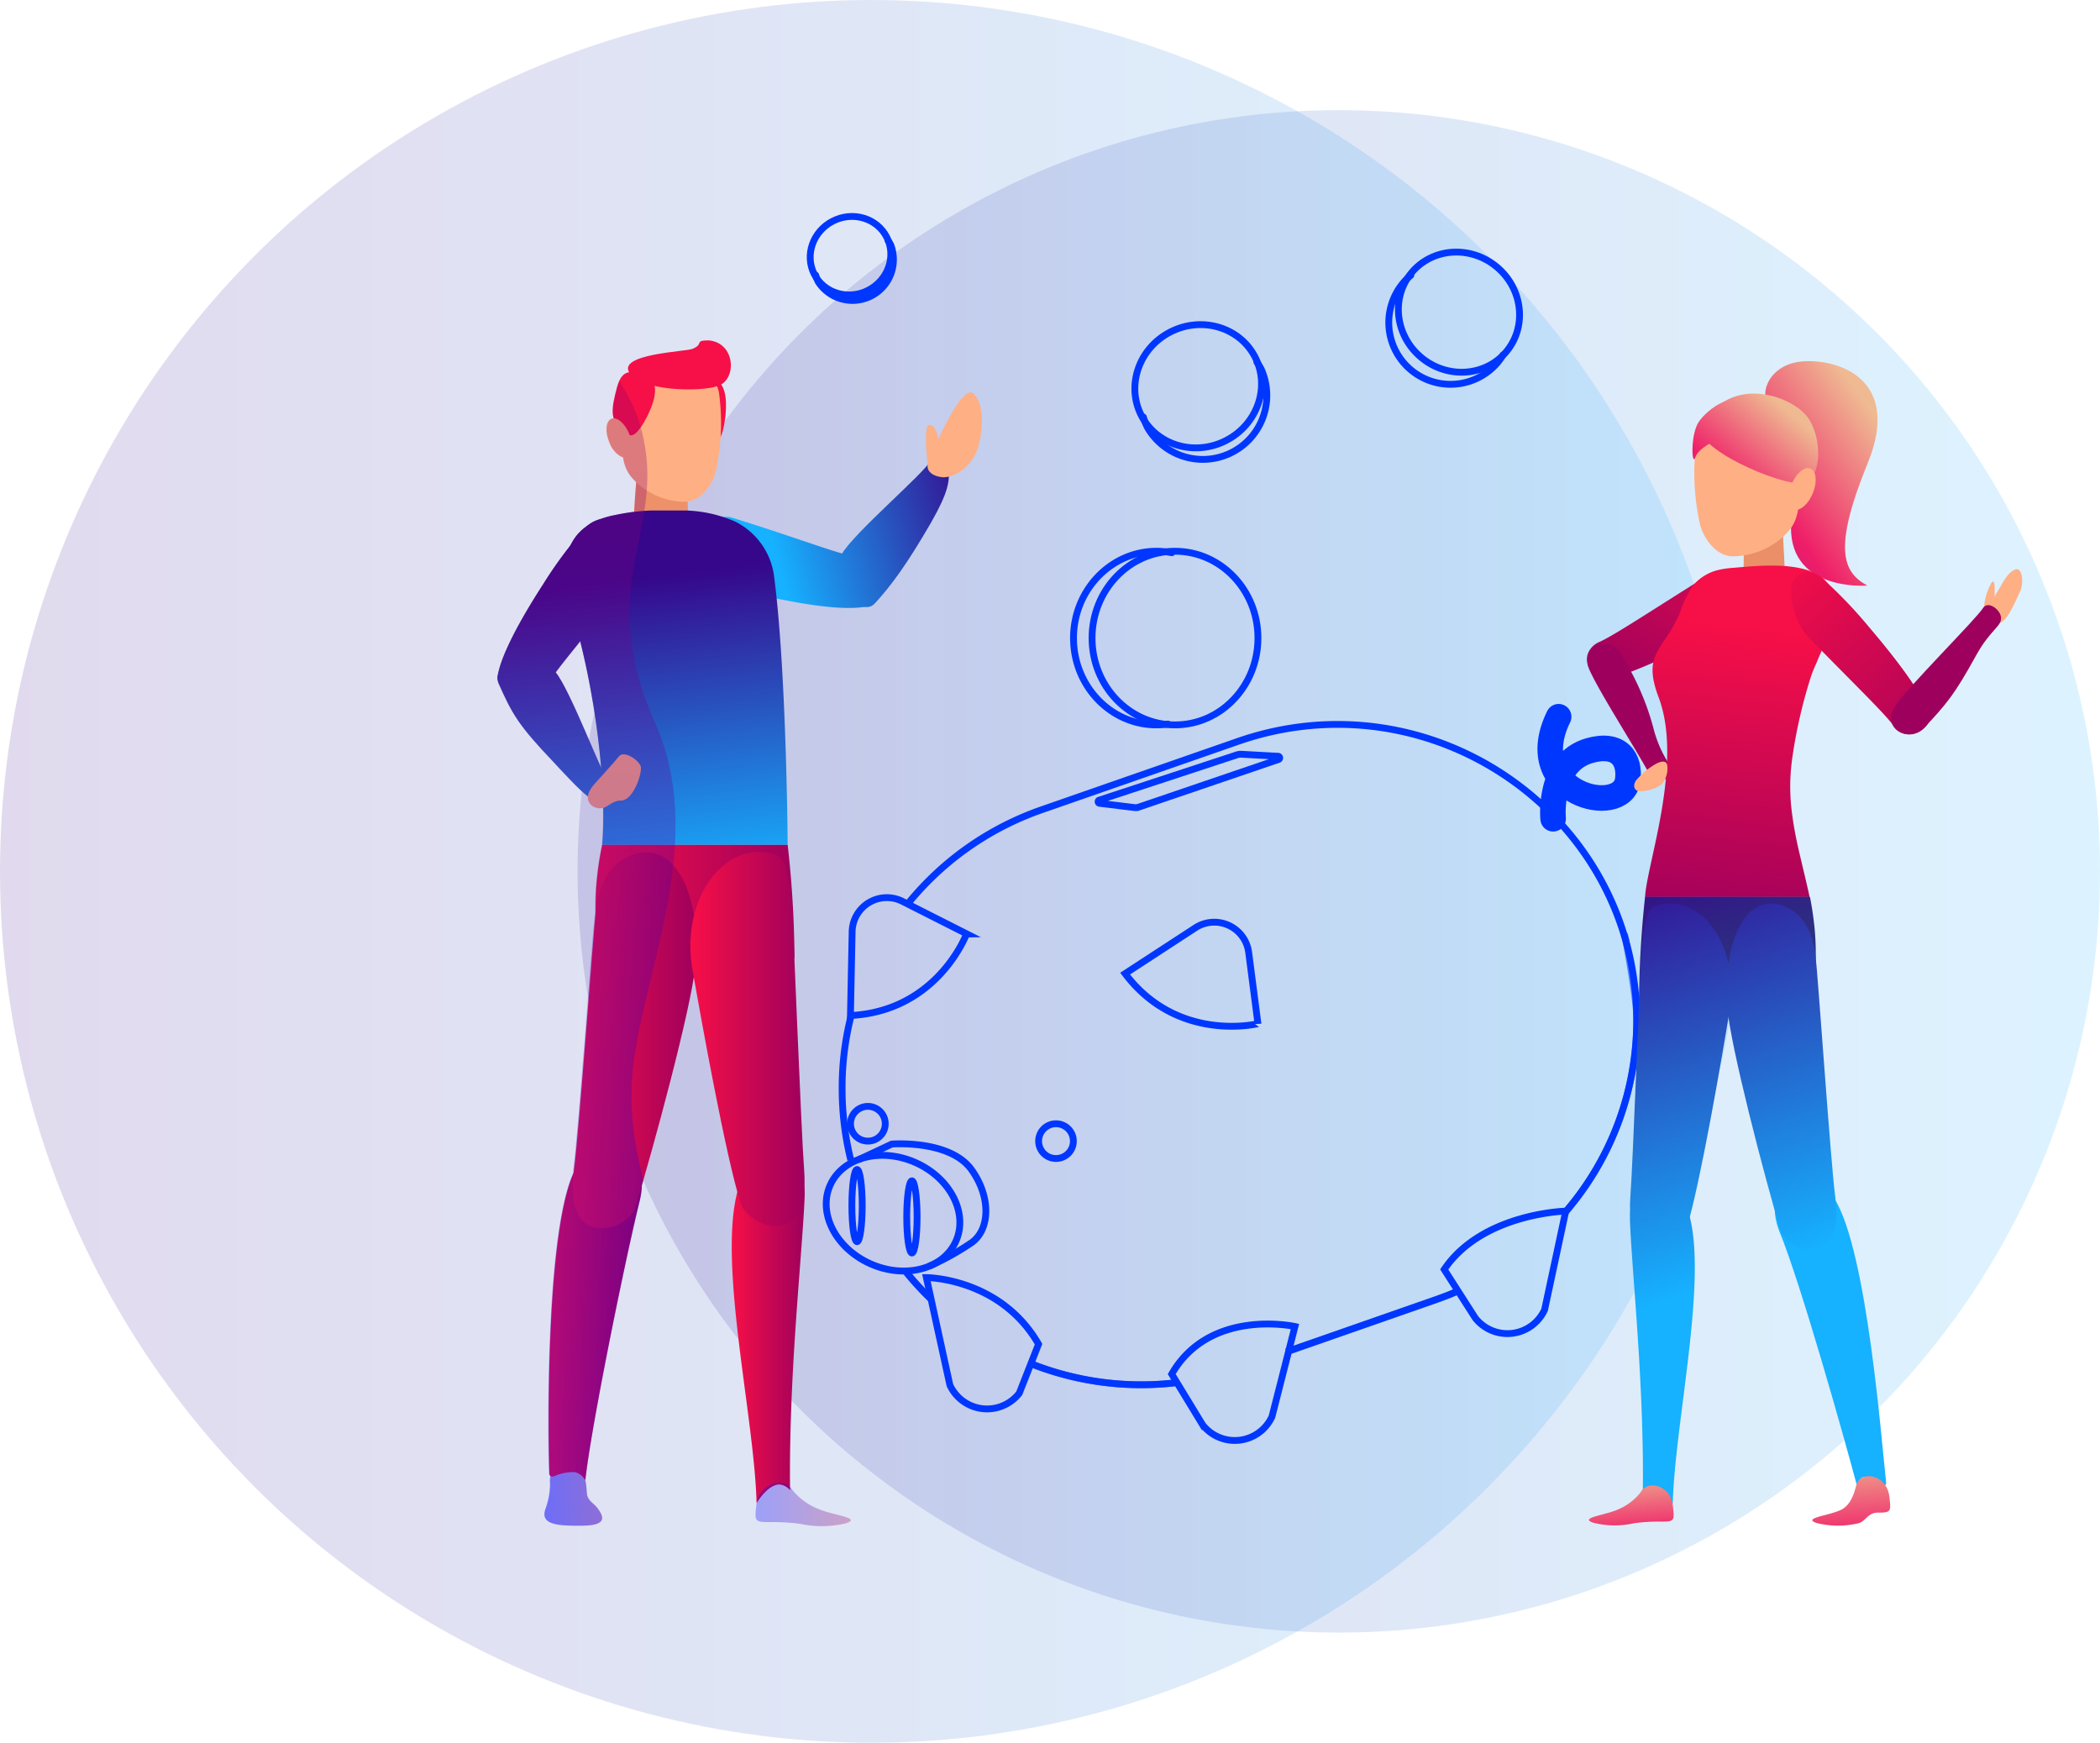 <svg xmlns="http://www.w3.org/2000/svg" xmlns:xlink="http://www.w3.org/1999/xlink" viewBox="0 0 308.12 255.7"><defs><style>.cls-1,.cls-5,.cls-6,.cls-7,.cls-8,.cls-9{fill:none;}.cls-2{isolation:isolate;}.cls-3,.cls-4{opacity:0.15;}.cls-3{fill:url(#Gradient_bez_nazwy_5);}.cls-4{fill:url(#Gradient_bez_nazwy_5-2);}.cls-5,.cls-6,.cls-7,.cls-8,.cls-9{stroke:#0037ff;}.cls-5,.cls-6,.cls-7,.cls-8{stroke-miterlimit:10;}.cls-27,.cls-40,.cls-42,.cls-6,.cls-7{mix-blend-mode:multiply;}.cls-7{opacity:0.57;}.cls-8,.cls-9{stroke-linecap:round;}.cls-8{stroke-width:3.75px;}.cls-9{stroke-linejoin:round;}.cls-10{fill:url(#Gradient_bez_nazwy_4);}.cls-11{fill:url(#Gradient_bez_nazwy_2);}.cls-12{fill:url(#Gradient_bez_nazwy_2-2);}.cls-13{fill:#ea8f68;}.cls-14{fill:url(#Gradient_bez_nazwy_2-3);}.cls-15{fill:url(#Gradient_bez_nazwy_10);}.cls-16{fill:url(#Gradient_bez_nazwy_5-3);}.cls-17{fill:url(#Gradient_bez_nazwy_5-4);}.cls-18{fill:url(#Gradient_bez_nazwy_5-5);}.cls-19{fill:url(#Gradient_bez_nazwy_5-6);}.cls-20{fill:#ffaf84;}.cls-21{fill:url(#Gradient_bez_nazwy_4-2);}.cls-22{fill:url(#Gradient_bez_nazwy_4-3);}.cls-23{fill:url(#Gradient_bez_nazwy_4-4);}.cls-24{fill:url(#Gradient_bez_nazwy_4-5);}.cls-25{fill:url(#Gradient_bez_nazwy_2-4);}.cls-26{fill:url(#Gradient_bez_nazwy_2-5);}.cls-27,.cls-40,.cls-42{opacity:0.3;}.cls-27{fill:url(#Gradient_bez_nazwy_3);}.cls-28{fill:url(#Gradient_bez_nazwy_5-7);}.cls-29{fill:url(#Gradient_bez_nazwy_5-8);}.cls-30{fill:#f70f47;}.cls-31{fill:#ed9169;}.cls-32{fill:url(#Gradient_bez_nazwy_5-9);}.cls-33{fill:url(#Gradient_bez_nazwy_2-6);}.cls-34{fill:url(#Gradient_bez_nazwy_2-7);}.cls-35{fill:url(#Gradient_bez_nazwy_2-8);}.cls-36{fill:url(#Gradient_bez_nazwy_2-9);}.cls-37{fill:url(#Gradient_bez_nazwy_2-10);}.cls-38{fill:url(#Gradient_bez_nazwy_5-10);}.cls-39{fill:url(#Gradient_bez_nazwy_5-11);}.cls-40{fill:url(#Gradient_bez_nazwy_3-2);}.cls-41{clip-path:url(#clip-path);}.cls-42{fill:url(#Gradient_bez_nazwy_3-3);}</style><linearGradient id="Gradient_bez_nazwy_5" x1="84.74" y1="127.85" x2="308.12" y2="127.85" gradientUnits="userSpaceOnUse"><stop offset="0" stop-color="#36078b"/><stop offset="1" stop-color="#16b1ff"/></linearGradient><linearGradient id="Gradient_bez_nazwy_5-2" x1="0" y1="127.85" x2="255.7" y2="127.85" xlink:href="#Gradient_bez_nazwy_5"/><linearGradient id="Gradient_bez_nazwy_4" x1="3193.16" y1="96.02" x2="3147.87" y2="63.36" gradientTransform="matrix(-1, 0, 0, 1, 3424.67, 0)" gradientUnits="userSpaceOnUse"><stop offset="0" stop-color="#2c27ce"/><stop offset="0.65" stop-color="#ef1d68"/><stop offset="1" stop-color="#efba92"/></linearGradient><linearGradient id="Gradient_bez_nazwy_2" x1="727.45" y1="3740.22" x2="713.46" y2="3775.1" gradientTransform="matrix(-0.61, -0.79, -0.79, 0.61, 3655.04, -1637.74)" gradientUnits="userSpaceOnUse"><stop offset="0" stop-color="#f70f47"/><stop offset="1" stop-color="#9e005d"/></linearGradient><linearGradient id="Gradient_bez_nazwy_2-2" x1="-1088.93" y1="-2977.67" x2="-1104.6" y2="-2938.61" gradientTransform="matrix(0.7, 0.72, 0.72, -0.7, 3119.98, -1157.3)" xlink:href="#Gradient_bez_nazwy_2"/><linearGradient id="Gradient_bez_nazwy_2-3" x1="3168.03" y1="92.14" x2="3173.2" y2="136.56" gradientTransform="matrix(-1, 0, 0, 1, 3424.67, 0)" xlink:href="#Gradient_bez_nazwy_2"/><linearGradient id="Gradient_bez_nazwy_10" x1="3177.23" y1="123.01" x2="3156.74" y2="182.65" gradientTransform="matrix(-1, 0, 0, 1, 3424.67, 0)" gradientUnits="userSpaceOnUse"><stop offset="0" stop-color="#36078b"/><stop offset="1" stop-color="#168d68"/></linearGradient><linearGradient id="Gradient_bez_nazwy_5-3" x1="3224.47" y1="-653.15" x2="3203.53" y2="-592.19" gradientTransform="matrix(-0.99, 0.15, 0.15, 0.99, 3521, 275.85)" xlink:href="#Gradient_bez_nazwy_5"/><linearGradient id="Gradient_bez_nazwy_5-4" x1="3173.93" y1="121.88" x2="3153.44" y2="181.51" gradientTransform="matrix(-1, 0, 0, 1, 3424.67, 0)" xlink:href="#Gradient_bez_nazwy_5"/><linearGradient id="Gradient_bez_nazwy_5-5" x1="3203.11" y1="131.9" x2="3182.62" y2="191.54" gradientTransform="matrix(-1, 0, 0, 1, 3424.67, 0)" xlink:href="#Gradient_bez_nazwy_5"/><linearGradient id="Gradient_bez_nazwy_5-6" x1="3189.56" y1="127.25" x2="3169.07" y2="186.89" gradientTransform="matrix(-1, 0, 0, 1, 3424.67, 0)" xlink:href="#Gradient_bez_nazwy_5"/><linearGradient id="Gradient_bez_nazwy_4-2" x1="3183.57" y1="243.93" x2="3185.89" y2="215.4" xlink:href="#Gradient_bez_nazwy_4"/><linearGradient id="Gradient_bez_nazwy_4-3" x1="3150.83" y1="249.23" x2="3153.75" y2="213.26" xlink:href="#Gradient_bez_nazwy_4"/><linearGradient id="Gradient_bez_nazwy_4-4" x1="3187.71" y1="89.79" x2="3162.02" y2="60.47" xlink:href="#Gradient_bez_nazwy_4"/><linearGradient id="Gradient_bez_nazwy_4-5" x1="3193" y1="85.16" x2="3167.31" y2="55.83" xlink:href="#Gradient_bez_nazwy_4"/><linearGradient id="Gradient_bez_nazwy_2-4" x1="4955.11" y1="-1172.76" x2="4938.28" y2="-1130.81" gradientTransform="matrix(-0.71, 0.18, 0.26, 0.97, 4104.76, 307.48)" xlink:href="#Gradient_bez_nazwy_2"/><linearGradient id="Gradient_bez_nazwy_2-5" x1="-3346.82" y1="-3593.84" x2="-3359.08" y2="-3563.28" gradientTransform="matrix(0.67, -0.74, 0.74, 0.67, 5183.75, -21.16)" xlink:href="#Gradient_bez_nazwy_2"/><linearGradient id="Gradient_bez_nazwy_3" x1="79.87" y1="219.6" x2="88.35" y2="219.6" gradientUnits="userSpaceOnUse"><stop offset="0" stop-color="blue"/><stop offset="1" stop-color="#9e005d"/></linearGradient><linearGradient id="Gradient_bez_nazwy_5-7" x1="144.4" y1="74.68" x2="114.29" y2="82.98" xlink:href="#Gradient_bez_nazwy_5"/><linearGradient id="Gradient_bez_nazwy_5-8" x1="144.42" y1="74.73" x2="114.3" y2="83.03" xlink:href="#Gradient_bez_nazwy_5"/><linearGradient id="Gradient_bez_nazwy_5-9" x1="98.23" y1="84.35" x2="103.45" y2="129.21" xlink:href="#Gradient_bez_nazwy_5"/><linearGradient id="Gradient_bez_nazwy_2-6" x1="87.39" y1="132.29" x2="116.56" y2="132.29" gradientTransform="matrix(1, 0, 0, 1, 0, 0)" xlink:href="#Gradient_bez_nazwy_2"/><linearGradient id="Gradient_bez_nazwy_2-7" x1="80.5" y1="192.75" x2="94.17" y2="192.75" gradientTransform="matrix(1, 0, 0, 1, 0, 0)" xlink:href="#Gradient_bez_nazwy_2"/><linearGradient id="Gradient_bez_nazwy_2-8" x1="84" y1="152.64" x2="102.11" y2="152.64" gradientTransform="matrix(1, 0, 0, 1, 0, 0)" xlink:href="#Gradient_bez_nazwy_2"/><linearGradient id="Gradient_bez_nazwy_2-9" x1="107.37" y1="194.95" x2="118.07" y2="194.95" gradientTransform="matrix(1, 0, 0, 1, 0, 0)" xlink:href="#Gradient_bez_nazwy_2"/><linearGradient id="Gradient_bez_nazwy_2-10" x1="101.31" y1="152.47" x2="118.06" y2="152.47" gradientTransform="matrix(1, 0, 0, 1, 0, 0)" xlink:href="#Gradient_bez_nazwy_2"/><linearGradient id="Gradient_bez_nazwy_5-10" x1="79.07" y1="86.58" x2="84.3" y2="131.44" xlink:href="#Gradient_bez_nazwy_5"/><linearGradient id="Gradient_bez_nazwy_5-11" x1="82.41" y1="86.19" x2="87.64" y2="131.05" xlink:href="#Gradient_bez_nazwy_5"/><linearGradient id="Gradient_bez_nazwy_3-2" x1="110.84" y1="220.76" x2="124.83" y2="220.76" xlink:href="#Gradient_bez_nazwy_3"/><clipPath id="clip-path"><path class="cls-1" d="M142.85,57.76c-1.19-1.19-3.61,3.28-5.2,6.7-.27-1.2-.68-2.22-1.39-2.1s-.37,4.06-.3,4.72a4.86,4.86,0,0,0,.18,1s0,.09,0,.13c-2.22,2.65-10.76,10-12.56,13-3.22-.92-9-3.07-16.23-5.27a3.05,3.05,0,0,0-1.08-.06,22.3,22.3,0,0,0-5.33-.95c0-.47,0-.92,0-1.35,2.08-.29,3.61-2.5,4.09-4.28a27.16,27.16,0,0,0,.73-5.19,5.19,5.19,0,0,0,.34-.89c.37-1.29,1-5.24-.25-6.8,2.29-1.35,1.9-6.12-1.83-6.47-2.23,0-.61.53-2.42,1.26-.9.37-10.82.72-9.24,3.42-.76.12-1.37.74-1.77,2.25-.56,2.1-.8,3.42-.49,4.5a.88.88,0,0,0-.36.06c-.82.33-1,1.87-.33,3.42a3.6,3.6,0,0,0,2,2.24,5.82,5.82,0,0,0,1.93,3.65c-.11,1.3-.22,2.84-.29,4.35-1,.13-1.91.3-2.79.46a12.62,12.62,0,0,0-2.29.65,4.33,4.33,0,0,0-1.66.86A7,7,0,0,0,83.76,80c-1,1.28-2.32,3.07-4.09,5.79-5.17,8-6.38,11.74-6.66,13.46a1,1,0,0,0,0,.39,1.73,1.73,0,0,0,.14.66c2,4.47,2.87,6.1,8.09,11.56a48.24,48.24,0,0,0,5,5,1.58,1.58,0,0,0,1.29,1.67,1.52,1.52,0,0,0,.94,0,54,54,0,0,1-.15,5.43,43.59,43.59,0,0,0-1,9.65c-.45,4-2.49,32.7-3.21,38,0,.21,0,.41-.07.61v0c-4,9.06-3.72,38-3.5,43.83,0,.3.09.46.2.53a4,4,0,0,0-.06,1.11A11,11,0,0,1,80,221.5c-.67,2.16,1.68,2.42,5.64,2.35,3.71-.07,2.76-1.51,2.15-2.41s-1.5-1.18-1.66-2.17c-.12-.71,0-1.14-.24-2.09h0c.85-7.88,5.85-32.37,8-41a10.68,10.68,0,0,0,.3-2.25c2.62-8.92,6.66-24.15,7.65-30.68,1.29,7.34,4.28,23.88,6.4,31.61-2.81,10.81,2.49,32.91,2.82,45.64v0c0,.08,0,.15,0,.23-.3,2.42-.28,2.55,1.94,2.57a30.27,30.27,0,0,1,4.51.26,15.05,15.05,0,0,0,6.68-.09c2.42-.78-1.94-1.2-4-2.08a9.23,9.23,0,0,1-3.86-2.81,1.78,1.78,0,0,0-.34-.43c-.17-16.92,1.76-33.77,2.14-42.51a11,11,0,0,0,0-1.48,19.6,19.6,0,0,0,0-2.63c-.31-4-1-20.85-1.43-30.94h0a154.68,154.68,0,0,0-1-16.65s-.14-21.81-1.6-36.12c7.74,1.6,11.28,1.5,12.93,1.21a1.59,1.59,0,0,0,1.46-.51c2.35-2.54,4.71-5.74,8.25-11.87,2-3.47,2.55-5.17,2.62-6.77a6.22,6.22,0,0,0,4.23-4.14C143.93,64.26,144.78,59.71,142.85,57.76ZM81.56,98.66c.85-1.16,2.09-2.69,3.58-4.54a120,120,0,0,1,3.06,18.45C86.23,108.26,83.29,100.85,81.56,98.66Z"/></clipPath><linearGradient id="Gradient_bez_nazwy_3-3" x1="-3737.04" y1="1647.63" x2="-3584.74" y2="1741.2" gradientTransform="matrix(-0.4, -0.87, 0.54, -0.47, -2313.62, -2255.79)" xlink:href="#Gradient_bez_nazwy_3"/></defs><title>smm-slide4</title><g class="cls-2"><g id="Слой_2" data-name="Слой 2"><g id="Background"><circle class="cls-3" cx="196.43" cy="127.85" r="111.69"/><circle class="cls-4" cx="127.85" cy="127.85" r="127.85"/></g><g id="Objects"><path class="cls-5" d="M124.78,149l.25-12.31a5.09,5.09,0,0,1,7.38-4.44l9.41,4.76S137.61,148.35,124.78,149Z"/><path class="cls-6" d="M152.38,197.22l-2.83,7.2a6,6,0,0,1-10.18-1.2l-3.45-15.77S146.77,187.47,152.38,197.22Z"/><path class="cls-5" d="M124.83,170.2"/><path class="cls-5" d="M136.61,190.62A43.81,43.81,0,0,1,133,186.7"/><path class="cls-5" d="M172.86,202.84a43.89,43.89,0,0,1-21.6-2.76"/><path class="cls-5" d="M214.13,189.34q-1.59.7-3.26,1.28l-22.11,7.72"/><path class="cls-5" d="M214.13,189.34"/><path class="cls-5" d="M133.3,132.48a43.87,43.87,0,0,1,19.54-13.67l28.71-10c28.59-10,58.59,11,58.59,40.92h0a43.07,43.07,0,0,1-10.75,28.44"/><path class="cls-5" d="M133.3,132.48"/><path class="cls-5" d="M124.83,170.2a43.36,43.36,0,0,1-1.27-10.46h0A42.88,42.88,0,0,1,125,148.55"/><path class="cls-7" d="M136.61,190.62A43.81,43.81,0,0,1,133,186.7"/><path class="cls-7" d="M172.5,202.89a43.89,43.89,0,0,1-21.24-2.8"/><path class="cls-7" d="M172.68,202.86l-.19,0"/><path class="cls-7" d="M213.93,189.43q-1.5.65-3.06,1.2l-21.81,7.62"/><path class="cls-7" d="M213.93,189.43"/><path class="cls-7" d="M238.56,138c-.78-3.76,1.6,7.62,1.6,11.71h0a43.06,43.06,0,0,1-10.44,28.09"/><path class="cls-8" d="M227.88,120.13s-.81-8.24,5.34-10c4.32-1.23,6,1.25,5.61,4.32-.81,5.68-15.68,2-10.14-9.29"/><path class="cls-6" d="M171.92,201.61l4.53,7.44a6,6,0,0,0,10.18-1.2L190,194.63S177.53,191.86,171.92,201.61Z"/><path class="cls-6" d="M211.9,186.26l4.55,7.11a6,6,0,0,0,10.18-1.2l3.1-14.47S217.47,178,211.9,186.26Z"/><circle class="cls-5" cx="154.94" cy="167.43" r="2.55"/><circle class="cls-5" cx="127.34" cy="164.88" r="2.55"/><path class="cls-5" d="M165.08,142.85l10.31-6.72a5.09,5.09,0,0,1,7.82,3.61l1.36,10.46S172.81,153.1,165.08,142.85Z"/><path class="cls-5" d="M126,170.13"/><path class="cls-5" d="M126,170.13c.15-.05,4.85-2.27,4.85-2.27s8.52-.68,11.7,3.77c2.87,4,2.73,8.77,0,10.7a39.55,39.55,0,0,1-6.27,3.48"/><ellipse class="cls-5" cx="131.03" cy="178.02" rx="8.13" ry="10.1" transform="translate(-84.83 225.6) rotate(-66.08)"/><ellipse class="cls-5" cx="133.8" cy="178.55" rx="0.76" ry="5.3"/><ellipse class="cls-5" cx="125.75" cy="176.89" rx="0.76" ry="5.3"/><path class="cls-5" d="M161.34,117.38l20.16-6.63a1.91,1.91,0,0,1,.7-.08l5.32.29a.24.24,0,0,1,.07.47l-20.53,7a1.46,1.46,0,0,1-.61.06l-5.06-.62A.24.24,0,0,1,161.34,117.38Z"/><path class="cls-9" d="M171.36,106.24a11.73,11.73,0,0,1-1.68.12c-6.72,0-12.17-5.71-12.17-12.74S163,80.88,169.68,80.88a11.7,11.7,0,0,1,2.25.22"/><ellipse class="cls-9" cx="172.4" cy="93.62" rx="12.17" ry="12.74"/><path class="cls-9" d="M220.52,52.08a8.33,8.33,0,0,1-.69,1,9.06,9.06,0,0,1-14-11.51A8.31,8.31,0,0,1,207,40.4"/><ellipse class="cls-9" cx="214.07" cy="45.8" rx="8.65" ry="9.05" transform="translate(42.63 181.94) rotate(-50.53)"/><path class="cls-9" d="M130.28,35.26a5.49,5.49,0,0,1,.41.67,6,6,0,0,1-10.62,5.44,5.48,5.48,0,0,1-.39-1"/><ellipse class="cls-9" cx="124.79" cy="37.52" rx="5.97" ry="5.7" transform="translate(-3.38 61.03) rotate(-27.13)"/><path class="cls-9" d="M184.42,53.13a8.63,8.63,0,0,1,.64,1.06,9.39,9.39,0,0,1-16.69,8.55,8.61,8.61,0,0,1-.61-1.55"/><ellipse class="cls-9" cx="175.81" cy="56.68" rx="9.38" ry="8.95" transform="translate(-6.51 86.4) rotate(-27.13)"/><path class="cls-10" d="M259.58,59.75c-1.63-2.29.23-6.34,4.86-6.72,5.27-.44,14.63,2.61,9.61,14.89-5.23,12.79-3.59,16.06-.07,18,0,0-12.07,1-11.15-9.58S263.35,65.07,259.58,59.75Z"/><path class="cls-11" d="M234.64,94.2c2.16-.94,7.93-4.8,15.76-9.66a10.64,10.64,0,0,1,7.5-.6c1.59.54,2.44,3-.06,4.77a67.91,67.91,0,0,1-8.41,5.11c-8.33,4.44-12.25,5.58-14.06,5.88C233.22,100.06,231.49,95.57,234.64,94.2Z"/><path class="cls-12" d="M242.27,114.17c-.65-1.79-8.13-13.31-9.2-16.25-1.27-3.48,3.1-4.67,4.67-2.05a38.56,38.56,0,0,1,5,11.51c1.23,4.16,2.73,4.8,2.29,6.08C244.64,114.51,242.7,115.36,242.27,114.17Z"/><path class="cls-13" d="M261.38,75.09c0,.26.44,5.85.52,10.14,0,2.1-1.48,4.1-3,4.15h-.07c-1.48,0-3.23-1.87-3.1-3.93.24-3.73.06-7.56.05-7.62Z"/><path class="cls-14" d="M265.72,99.24A73,73,0,0,0,263,111a29.75,29.75,0,0,0,0,8.84c.24,1.76.59,3.51,1,5.25.15.66,1.44,6,1.5,6.52H241.37c.23-4.74,5.63-19.63,2-29.27-2.53-6.68.83-6.88,3.11-12.44a16.33,16.33,0,0,1,1.93-4,7,7,0,0,1,3.7-2.27,13.78,13.78,0,0,1,2.25-.32c4.09-.33,13.73-1.52,14.64,4.31a10.32,10.32,0,0,1-.48,4.71c-.54,1.7-1.35,3.3-2,4.95Q266.07,98.22,265.72,99.24Z"/><path class="cls-15" d="M265.46,146.94s2.09-5.27.1-15.36H241.37a148,148,0,0,0-.88,15.36Z"/><path class="cls-16" d="M261.16,180.88c-3.18-7.78,4.55-10.44,8-5,4.84,7.71,6.94,36.21,7.57,41.51.08.7-.3.62-.71.54-1.19-.23-.69-1.35-2.4-1.24-.9.05-1.16,1.29-1.16,1.29C270.58,210.92,264.24,188.41,261.16,180.88Z"/><path class="cls-17" d="M253.46,148c-.85-10.15,3-18,9.09-14.69,2.55,1.41,3.49,4.23,3.83,6.89s2.22,30.28,2.88,35.28c1.49,11.25-7.08,8.22-8,5.1C258.91,172.76,253.92,153.58,253.46,148Z"/><path class="cls-18" d="M239.16,179.28c-.32-7.62,6.83-7.46,8.63-1.26,2.83,9.76-2.06,30.7-2.36,42.66-1.25-2.07-2.42-2.57-3-2.53a2,2,0,0,0-1.39.78C241.24,203.18,239.5,187.42,239.16,179.28Z"/><path class="cls-19" d="M247.5,180.1c-1,3.11-9.13,6.71-8.28-4.61.38-5,1.39-32.76,1.58-35.43s.64-6.58,1.93-7.07c6.46-2.44,12.73,5.54,11,15.57C252.63,155.27,249.47,173.65,247.5,180.1Z"/><path class="cls-20" d="M264.29,71c-.48,4.77-.62,5.83-2.7,7.78a11.25,11.25,0,0,1-7.33,2.85c-2.44,0-4.25-2.58-4.81-4.6a34.7,34.7,0,0,1-.55-12.22c.35-2.65,3.62-5.86,7-5.86S265.45,59.38,264.29,71Z"/><path class="cls-21" d="M240.76,218.9a8.25,8.25,0,0,1-3.43,2.6c-1.83.82-5.71,1.2-3.56,1.92a12.89,12.89,0,0,0,5.94.08,25.78,25.78,0,0,1,4-.24c2,0,2-.13,1.73-2.37C245.09,217.81,241.65,217.16,240.76,218.9Z"/><path class="cls-22" d="M272.5,217.54c-.28.54-.57,3.14-2.4,4s-5.71,1.2-3.56,1.92a12.89,12.89,0,0,0,5.94.08c1.27-.2,1.48-1.59,3-1.6,2,0,2-.13,1.73-2.37C276.83,216.45,273.39,215.8,272.5,217.54Z"/><path class="cls-23" d="M249.7,62.35c-1.87,3.19,11.72,9,14.73,8.54s3-6.91.66-9.84S254.11,54.82,249.7,62.35Z"/><path class="cls-24" d="M254.74,61.55c-.49,2.7-5.22,3.32-6,5.56-.5,1.39-.73-3,.38-5S255.73,56.12,254.74,61.55Z"/><ellipse class="cls-20" cx="264.43" cy="71.74" rx="3.23" ry="1.69" transform="translate(98.05 289.42) rotate(-67.79)"/><path class="cls-20" d="M291.08,89.51a8.75,8.75,0,0,1,1.11-4c.63-.84.45,1.41.45,2.5S291,90.72,291.08,89.51Z"/><path class="cls-20" d="M292.12,88.34c1.65-2.48,2.13-4.08,3.42-4.73s1.36,2.07.92,3-1.83,4.46-3,4.76S290.9,90.18,292.12,88.34Z"/><path class="cls-25" d="M277.86,106.52c-1.38-1.91-6.39-6.72-12.81-13.33a10.65,10.65,0,0,1-2.19-7.2c.18-1.67,2.43-3,4.67-1a67.78,67.78,0,0,1,6.79,7.12c6.12,7.19,8.07,10.77,8.75,12.48C283.89,106.66,279.87,109.32,277.86,106.52Z"/><path class="cls-26" d="M293.59,90.53c.17,1.4-1.49,1.72-3.67,5.67-3.13,5.69-4.29,7.06-7.61,10.6-2.17,2.31-6.35.13-4.29-3.12,1.74-2.75,11.89-12.79,12.94-14.47C291.66,88.1,293.45,89.39,293.59,90.53Z"/><path class="cls-20" d="M242.55,112.33a10.43,10.43,0,0,0-2.49,2.17c-.43.55-.42,1.43.37,1.57s2.88-.34,3.53-1.18a3.6,3.6,0,0,0,.67-2.57C244.51,111.53,243.69,111.58,242.55,112.33Z"/><path class="cls-27" d="M85.78,216.8a14.37,14.37,0,0,1,.34,2.47c.16,1,1.11,1.35,1.66,2.17s1.55,2.34-2.15,2.41c-4,.08-6.32-.19-5.64-2.35a11,11,0,0,0,.76-3.82,2.33,2.33,0,0,1,.45-1.86C81.64,215.4,85.2,214.64,85.78,216.8Z"/><path class="cls-28" d="M139.19,68.4c.17,2.22,0,3.73-2.58,8.27-3.54,6.13-5.91,9.33-8.25,11.87-2.17,2.34-7-3.54-4.85-7.26,1.84-3.14,11.94-11.71,13-13.63C137.29,66.37,139.05,66.59,139.19,68.4Z"/><path class="cls-29" d="M127.05,89c-1.71.34-5.63.5-14.93-1.58a61,61,0,0,1-9.69-2.84c-3-1.12-3.44-4.39-2.32-5.64,1.8-2,5.61-3.53,7.22-3,9.06,2.76,15.86,5.44,18.18,5.72C128.88,82.06,129.08,88.62,127.05,89Z"/><path class="cls-30" d="M103.14,64.46c1.62.76,2.33.77,2.91-1.25.45-1.57,1.22-7.07-1.29-7.44s-4.48-.44-4.19,3S101.21,63.56,103.14,64.46Z"/><path class="cls-31" d="M93.65,67.41c0,.25-.58,5.52-.68,9.57a4.17,4.17,0,0,0,3.92,3.91H97c1.94,0,4.23-1.76,4.06-3.71A52.34,52.34,0,0,1,101,70Z"/><path class="cls-32" d="M83.83,89.37c3.61,11.88,5.23,26.29,4.53,34.59h27.21s-.16-25.49-2-39.45a10.45,10.45,0,0,0-5.74-8,19.54,19.54,0,0,0-7.25-1.61h-5a30.41,30.41,0,0,0-5.31.66C83,76.92,81.73,82.49,83.83,89.37Z"/><path class="cls-33" d="M88.47,140.61s-2.35-5.71-.11-16.65h27.21a154.68,154.68,0,0,1,1,16.65Z"/><path class="cls-34" d="M93.84,176.23c2.18-8.86-6.87-10.42-9.73-4-4,9.06-3.72,38-3.5,43.83,0,.76.44.62.88.46a6.76,6.76,0,0,1,2.88-.52,2.48,2.48,0,0,1,1.51,1.19C86.73,209.3,91.73,184.81,93.84,176.23Z"/><path class="cls-35" d="M102,141.81c1-11-3.4-19.55-10.23-15.92-2.87,1.53-3.93,4.59-4.31,7.47s-2.5,32.83-3.24,38.24c-1.67,12.2,8,8.91,9,5.53C95.83,168.59,101.45,147.81,102,141.81Z"/><path class="cls-36" d="M118.06,175.66c.36-8.26-7.68-8.08-9.71-1.36-3.18,10.58,2.32,33.28,2.66,46.25,1.4-2.24,2.72-2.78,3.35-2.74a2.24,2.24,0,0,1,1.56.85C115.72,201.57,117.68,184.49,118.06,175.66Z"/><path class="cls-37" d="M108.67,176.55c1.07,3.37,10.27,7.28,9.31-5-.43-5.45-1.56-35.51-1.78-38.41s-.72-7.13-2.18-7.66c-7.27-2.64-14.32,6-12.41,16.88C102.9,149.64,106.46,169.56,108.67,176.55Z"/><path class="cls-38" d="M88.13,117.77c-2.14-.61-3.26-2.14-6.88-5.93-5.21-5.46-6.1-7.09-8.09-11.56-1.3-2.92,5.6-5,8.33-1.69,2.31,2.82,6.84,15.26,8.25,17C90.69,116.68,89.87,118.26,88.13,117.77Z"/><path class="cls-39" d="M73,99.22c.28-1.72,1.49-5.45,6.66-13.46a61,61,0,0,1,6-8.1c2.09-2.42,5.31-1.7,6.1-.22,1.26,2.39,1.36,6.49.35,7.83-5.74,7.54-10.61,13-11.68,15.06C78.9,103.35,72.68,101.26,73,99.22Z"/><path class="cls-20" d="M91,63.6c.45,4.5.58,5.5,2.55,7.34a10.62,10.62,0,0,0,6.91,2.69c2.3,0,4-2.43,4.53-4.34a32.77,32.77,0,0,0,.52-11.53c-.33-2.5-3.41-5.53-6.59-5.53S89.88,52.59,91,63.6Z"/><path class="cls-20" d="M87.32,114.93c1-1.14,2.67-2.92,3.48-3.94s3.19.73,3.24,1.61c.08,1.3-1.24,4.86-2.91,4.86S89,119,87.57,118.51,85.61,116.8,87.32,114.93Z"/><path class="cls-40" d="M116.26,218.61a9.23,9.23,0,0,0,3.86,2.81c2.06.89,6.42,1.3,4,2.08a15.05,15.05,0,0,1-6.68.09,30.27,30.27,0,0,0-4.51-.26c-2.23,0-2.24-.15-1.94-2.57C111.39,217.43,115.26,216.73,116.26,218.61Z"/><path class="cls-30" d="M91,62.9c1.22,1.22,1.85,1.45,3-.18.92-1.27,3.42-6,1.26-7.15s-3.91-1.86-4.75,1.3S89.54,61.45,91,62.9Z"/><ellipse class="cls-20" cx="90.84" cy="64.26" rx="1.6" ry="3.05" transform="translate(-17.55 39.13) rotate(-22.22)"/><path class="cls-30" d="M92.37,54.72c1.75,2.62,10.23,2.86,13,1.9s2.57-6.31-1.38-6.68c-2.23,0-.61.53-2.42,1.26C100.64,51.58,90.49,51.93,92.37,54.72Z"/><path class="cls-20" d="M136.19,67.88c.49-1.36,4.92-11.87,6.66-10.11,1.93,1.94,1.09,6.49.61,8-.86,2.73-3.44,4.36-5.18,4.25C137,69.92,135.72,69.17,136.19,67.88Z"/><path class="cls-20" d="M136,67.08c-.06-.66-.43-4.6.3-4.73,1.12-.19,1.49,2.38,1.74,4.08.14.92-.3,2.25-1.06,2.27S136.06,68.15,136,67.08Z"/><g class="cls-41"><path class="cls-42" d="M55.58,40.76c14.2-2.38,34.37,7.12,38.45,22,4.17,15.16-7.22,22.4,2.12,43.39,7.39,16.6-1.1,34.8-3.1,49.17-2.19,15.77,5.7,23.4,3.09,37.47-6,32.37-5.61,41.91-27.86,48.77-22.85,7-27.54-24.82-42.38-50-11-18.6-17.19-37.83-9.7-51.49,10.76-19.61,26.48.28,21-23.38C33.87,102.49,34.41,78,54.87,81.7S35.13,44.19,55.58,40.76Z"/></g></g></g></g></svg>